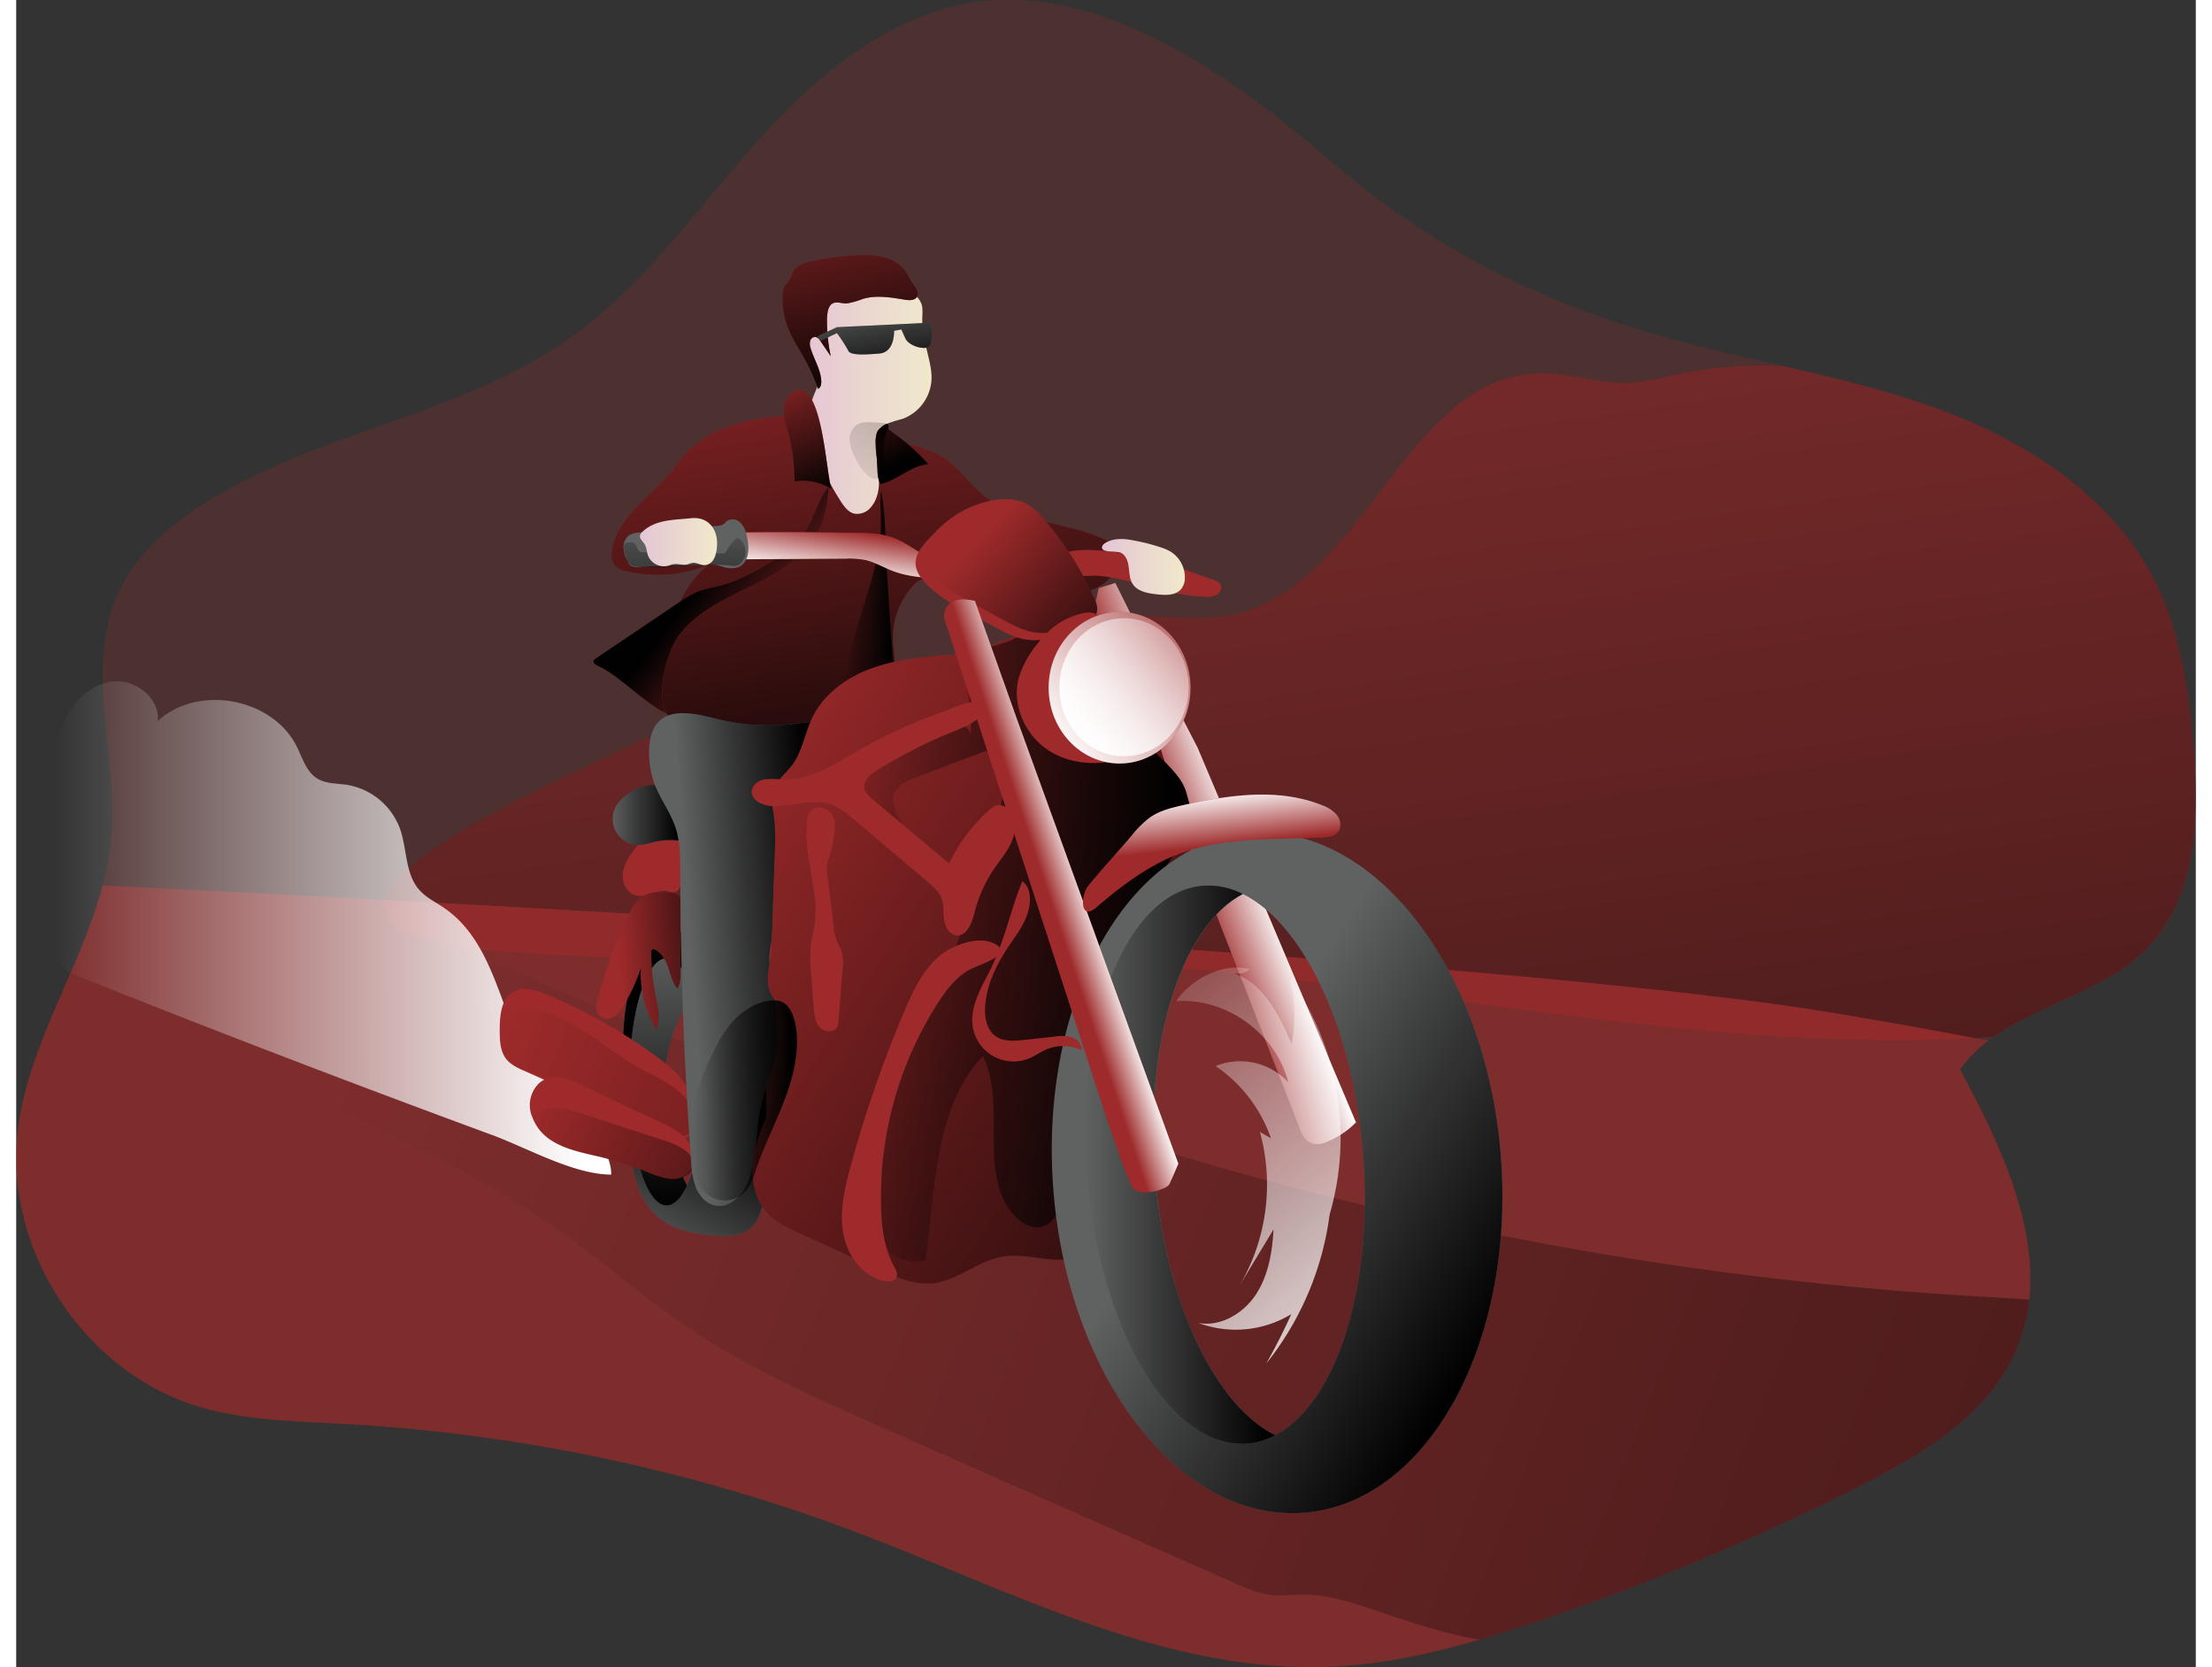 <svg id="Layer_1" data-name="Layer 1" xmlns="http://www.w3.org/2000/svg" xmlns:xlink="http://www.w3.org/1999/xlink" viewBox="0 0 655.55 501.43" width="406" height="306" class="illustration styles_illustrationTablet__1DWOa"><rect x="0" y="0" width="655.55" height="501.43" fill="#333333" stroke="none"/><defs><linearGradient id="linear-gradient" x1="371.34" y1="69.92" x2="492.93" y2="910.15" gradientUnits="userSpaceOnUse"><stop offset="0" stop-color="#010101" stop-opacity="0"></stop><stop offset="0.95" stop-color="#010101"></stop></linearGradient><linearGradient id="linear-gradient-2" x1="118.99" y1="290.21" x2="1460.62" y2="825.57" xlink:href="#linear-gradient"></linearGradient><linearGradient id="linear-gradient-3" x1="26.8" y1="288.2" x2="194.09" y2="288.2" gradientUnits="userSpaceOnUse"><stop offset="0" stop-color="#fff" stop-opacity="0"></stop><stop offset="0.95" stop-color="#fff"></stop></linearGradient><linearGradient id="linear-gradient-4" x1="208.55" y1="290.9" x2="212.36" y2="375.44" xlink:href="#linear-gradient"></linearGradient><linearGradient id="linear-gradient-5" x1="196.37" y1="382.9" x2="220.37" y2="337.64" xlink:href="#linear-gradient"></linearGradient><linearGradient id="linear-gradient-6" x1="193.53" y1="254.23" x2="214.92" y2="254.23" xlink:href="#linear-gradient"></linearGradient><linearGradient id="linear-gradient-7" x1="159.71" y1="318.91" x2="458.58" y2="435.08" xlink:href="#linear-gradient"></linearGradient><linearGradient id="linear-gradient-8" x1="168.69" y1="342.87" x2="295.49" y2="391.96" xlink:href="#linear-gradient"></linearGradient><linearGradient id="linear-gradient-9" x1="196.68" y1="298.99" x2="236.49" y2="295.99" xlink:href="#linear-gradient"></linearGradient><linearGradient id="linear-gradient-10" x1="255.18" y1="81.92" x2="286.81" y2="277.72" xlink:href="#linear-gradient"></linearGradient><linearGradient id="linear-gradient-11" x1="264.17" y1="188.49" x2="278.8" y2="188.49" xlink:href="#linear-gradient"></linearGradient><linearGradient id="linear-gradient-12" x1="256.98" y1="207.45" x2="221.8" y2="180.18" xlink:href="#linear-gradient"></linearGradient><linearGradient id="linear-gradient-13" x1="251.41" y1="166.53" x2="249.23" y2="181.8" xlink:href="#linear-gradient-3"></linearGradient><linearGradient id="linear-gradient-14" x1="216.16" y1="159.92" x2="216.16" y2="214.87" xlink:href="#linear-gradient"></linearGradient><linearGradient id="linear-gradient-15" x1="218.23" y1="297.9" x2="258.22" y2="294.99" xlink:href="#linear-gradient"></linearGradient><linearGradient id="linear-gradient-16" x1="366.95" y1="272.3" x2="388.04" y2="264.31" xlink:href="#linear-gradient-3"></linearGradient><linearGradient id="linear-gradient-17" x1="216.64" y1="239.06" x2="456.61" y2="396.14" xlink:href="#linear-gradient"></linearGradient><linearGradient id="linear-gradient-18" x1="264.79" y1="292.54" x2="368.25" y2="292.54" xlink:href="#linear-gradient"></linearGradient><linearGradient id="linear-gradient-19" x1="349.93" y1="298.22" x2="355.62" y2="298.22" xlink:href="#linear-gradient"></linearGradient><linearGradient id="linear-gradient-20" x1="374.83" y1="349.54" x2="466.45" y2="407.35" xlink:href="#linear-gradient"></linearGradient><linearGradient id="linear-gradient-21" x1="336.69" y1="359.4" x2="393.8" y2="359.4" xlink:href="#linear-gradient"></linearGradient><linearGradient id="linear-gradient-22" x1="252.6" y1="129.94" x2="290.44" y2="129.94" gradientUnits="userSpaceOnUse"><stop offset="0" stop-color="#e5c6d6"></stop><stop offset="0.42" stop-color="#ead4d0"></stop><stop offset="1" stop-color="#f0e9cb"></stop></linearGradient><linearGradient id="linear-gradient-23" x1="255.66" y1="53.46" x2="273.47" y2="133.62" xlink:href="#linear-gradient"></linearGradient><linearGradient id="linear-gradient-24" x1="304.88" y1="171.08" x2="355.21" y2="217.62" xlink:href="#linear-gradient"></linearGradient><linearGradient id="linear-gradient-25" x1="325.9" y1="279.14" x2="337.9" y2="275.14" xlink:href="#linear-gradient-3"></linearGradient><linearGradient id="linear-gradient-26" x1="374.14" y1="263.85" x2="372.32" y2="246.76" xlink:href="#linear-gradient-3"></linearGradient><linearGradient id="linear-gradient-27" x1="218.59" y1="340.08" x2="249.94" y2="340.08" xlink:href="#linear-gradient"></linearGradient><linearGradient id="linear-gradient-28" x1="367.23" y1="178.47" x2="309.42" y2="224.83" xlink:href="#linear-gradient-3"></linearGradient><linearGradient id="linear-gradient-29" x1="365.41" y1="180.88" x2="312.76" y2="223.09" xlink:href="#linear-gradient-3"></linearGradient><linearGradient id="linear-gradient-30" x1="271.34" y1="97.71" x2="276.52" y2="126.34" xlink:href="#linear-gradient"></linearGradient><linearGradient id="linear-gradient-31" x1="202.72" y1="172.2" x2="225.94" y2="172.2" xlink:href="#linear-gradient-22"></linearGradient><linearGradient id="linear-gradient-32" x1="341.71" y1="179.63" x2="366.63" y2="179.63" xlink:href="#linear-gradient-22"></linearGradient><linearGradient id="linear-gradient-33" x1="331.81" y1="296.85" x2="452.89" y2="431.02" xlink:href="#linear-gradient-3"></linearGradient><linearGradient id="linear-gradient-34" x1="241.83" y1="118.5" x2="259.83" y2="159.95" xlink:href="#linear-gradient"></linearGradient><linearGradient id="linear-gradient-35" x1="263.7" y1="109" x2="281.7" y2="150.45" xlink:href="#linear-gradient"></linearGradient><linearGradient id="linear-gradient-36" x1="271.03" y1="149.51" x2="280.5" y2="139.99" xlink:href="#linear-gradient"></linearGradient><linearGradient id="linear-gradient-37" x1="257.32" y1="159.03" x2="377.12" y2="38.51" xlink:href="#linear-gradient"></linearGradient></defs><title>on the road 3</title><path d="M599.78,330.79c14.22,26.38,28.71,57.65,16.55,85-8.57,19.21-28.09,30.79-46.84,40.32a734.21,734.21,0,0,1-96.2,40.41c-20.22,6.82-41,12.82-62.29,13.83-49.86,2.29-96.23-22.66-142.92-40.33a516,516,0,0,0-154.69-32.69c-14.76-.82-29.75-1-43.89-5.35-34.17-10.54-58.11-47.34-53.89-82.83,3.06-25.88,18.94-48.77,25.53-73.76a85.36,85.36,0,0,0,2.63-14.84c2-24.29-8.05-50,1.71-72.37,5.23-11.89,15.46-20.92,26.42-27.81,34-21.43,76.67-26.27,109.48-49.4,22.55-15.92,38.63-39.2,57.07-59.77s41.68-39.56,69.19-41.88c38-3.22,76.16,25.22,103.4,48.69,29.21,25.15,61.21,41.53,98.86,52.19,12.05,3.41,24.29,6.12,36.54,8.91h.07c15.69,3.6,31.35,7.32,46.45,12.82,26.89,9.84,52.85,26.54,65.59,52.19,7.36,14.79,9.84,31.49,11.31,48,2,22,1.4,46.91-14.21,62.56C643.25,307.12,623.84,311,609.89,321c-.54.35-1.08.74-1.62,1.16A39.1,39.1,0,0,0,599.78,330.79Z" transform="translate(-15.13 -9.11)" fill="#9E2A2B" opacity="0.24" style="isolation: isolate;"></path><path d="M655.65,294.68C643.25,307.12,623.84,311,609.89,321c-85.88,5.69-171.58-16-257.7-21.66-62.72-4.06-125.64.39-188.36-3.83-86.47-5.85-3-43.74,32.54-60.52,11.55-5.46,23.95-11,36.58-9.18,7.74,1.17,14.91,5.08,22.66,6.36,31.5,5.27,54.58-32.31,86.16-37.27,13.13-2.06,26.81,1.78,39.82-1.09,39.37-8.75,51.76-72,92.09-72.44,8.56-.08,16.93,3,25.49,2.86,6.43-.07,12.71-2,19-3.21a118.85,118.85,0,0,1,28.25-1.82h.07c15.69,3.6,31.35,7.32,46.45,12.82,26.89,9.84,52.85,26.54,65.59,52.19,7.36,14.79,9.84,31.49,11.31,48C671.84,254.12,671.26,279,655.65,294.68Z" transform="translate(-15.13 -9.11)" fill="#9E2A2B" opacity="0.6" style="isolation: isolate;"></path><path d="M655.65,294.68C643.25,307.12,623.84,311,609.89,321l-5.92.35c-12.83-2.48-27-5-42.81-7.63C481,300.3,259.64,287,126.21,279.81c3.76-14.14,47.07-34,70.16-44.87,11.55-5.46,23.95-11,36.58-9.18,7.74,1.17,14.91,5.08,22.66,6.36,31.5,5.27,54.58-32.31,86.16-37.27,13.13-2.06,26.81,1.78,39.82-1.09,39.37-8.75,51.76-72,92.09-72.44,8.56-.08,16.93,3,25.49,2.86,6.43-.07,12.71-2,19-3.21a118.85,118.85,0,0,1,28.25-1.82h.07c15.69,3.6,31.35,7.32,46.45,12.82,26.89,9.84,52.85,26.54,65.59,52.19,7.36,14.79,9.84,31.49,11.31,48C671.84,254.12,671.26,279,655.65,294.68Z" transform="translate(-15.13 -9.11)" fill="url(#linear-gradient)"></path><path d="M620.55,400a52.84,52.84,0,0,1-4.22,15.81c-8.57,19.21-28.09,30.79-46.84,40.32a734.21,734.21,0,0,1-96.2,40.41c-6,2-12,4-18.13,5.7-14.45,4.26-29.17,7.43-44.16,8.13-49.86,2.29-96.23-22.66-142.92-40.33a516,516,0,0,0-154.69-32.69c-14.76-.82-29.75-1-43.89-5.35-34.17-10.54-58.11-47.34-53.89-82.83,3.06-25.88,18.94-48.77,25.53-73.76,6.78.35,15.07.77,24.6,1.24l14.41.7c13.64.69,29.14,1.54,46.06,2.44C259.64,287,481,300.3,561.16,313.67c15.77,2.59,30,5.15,42.81,7.63l4.3.81a39.1,39.1,0,0,0-8.49,8.68C611.33,352.21,623.07,376.85,620.55,400Z" transform="translate(-15.13 -9.11)" fill="#9E2A2B" opacity="0.6" style="isolation: isolate;"></path><path d="M620.55,400a52.84,52.84,0,0,1-4.22,15.81c-8.57,19.21-28.09,30.79-46.84,40.32a734.21,734.21,0,0,1-96.2,40.41c-6,2-12,4-18.13,5.7-10.92-1.82-21.61-5.58-32.19-9.11-6.74-2.24-13.6-4.41-20.69-4.41-3.21,0-6.43.42-9.61.07-3.95-.42-7.63-2.05-11.27-3.68Q328.81,462,276.26,438.72c-20.73-9.14-41.61-18.4-60.36-31.22-12-8.18-22.93-17.71-34.67-26.23-25.46-18.48-54.2-31.69-82.72-44.82q-23.58-10.81-47.14-21.66l13.09-9Q53.71,299.61,43,293.52c12.59-1.39,25.22-2.83,37.85-4.22-5-4.22-10-8.45-15.07-12.63-1.94-1.67-3.91-3.29-5.85-4.92,3.68,3.06,11.89,4.57,20.26,5.62,7.75,1,15.65,1.58,20.19,2.71,13.94,3.48,27.81,7.51,41.45,12.12,25.76,8.76,49.78,21.85,75.39,30.76,42.23,14.73,88.87,15.19,132.14,28.87a1053,1053,0,0,0,255,47.14C609.74,399.28,615.16,399.59,620.55,400Z" transform="translate(-15.13 -9.11)" fill="url(#linear-gradient-2)"></path><path d="M143.85,282.19c-2.55-1.75-5.43-3.11-7.48-5.43-4.31-4.87-3.64-12.27-5.81-18.4a20.58,20.58,0,0,0-15.94-13.2c-3-.46-6.3-.28-8.92-1.88-3.27-2-4.43-6.07-6.12-9.51C92.32,219,69.77,214.8,57.69,226c.77-7-6.91-12.83-13.86-11.9S31.44,221,29.05,227.61s-2.32,13.79-2.21,20.81l.67,45.23c0,2,.1,4.09,1.2,5.74s3.2,2.58,5.12,3.35Q75,319.19,116.49,334.88q20.73,7.85,41.54,15.5c10.65,3.91,24.78,12,36.06,12,.16-11.87-19.26-24.77-25.09-34.85C160.49,312.86,158.79,292.44,143.85,282.19Z" transform="translate(-15.13 -9.11)" fill="url(#linear-gradient-3)"></path><path d="M219,307.49s-20.36,25.82-.37,61.45c0,0-7.27,10.18-14.18.36s-11.27-64.36,5.82-75.63S219,307.49,219,307.49Z" transform="translate(-15.13 -9.11)" fill="#606161"></path><path d="M219,307.49s-20.36,25.82-.37,61.45c0,0-7.27,10.18-14.18.36s-11.27-64.36,5.82-75.63S219,307.49,219,307.49Z" transform="translate(-15.13 -9.11)" fill="url(#linear-gradient-4)"></path><path d="M240.23,321.88c-.43-8.91-1.55-18.75-8.29-24.6-3.91-3.41-9.07-9.11-14.3-8.49-6.27.78-11.85,5.35-15,10.7-4,6.89-4.8,15.18-5,23.16a187.29,187.29,0,0,0,2.29,33.86c1,6.51,2.67,13.37,7.44,17.94s11.77,5.85,18.4,6.28c3.21.23,6.62.19,9.34-1.55,4.14-2.75,4.84-8.45,5.11-13.41C240.93,351.17,240.93,336.48,240.23,321.88Zm-29.48,49.78c-6.2,0-11.24-16.66-11.24-37.19s5-37.15,11.24-37.15S222,313.94,222,334.47,217,371.66,210.75,371.66Z" transform="translate(-15.13 -9.11)" fill="#606161"></path><path d="M240.23,321.88c-.43-8.91-1.55-18.75-8.29-24.6-3.91-3.41-9.07-9.11-14.3-8.49-6.27.78-11.85,5.35-15,10.7-4,6.89-4.8,15.18-5,23.16a187.29,187.29,0,0,0,2.29,33.86c1,6.51,2.67,13.37,7.44,17.94s11.77,5.85,18.4,6.28c3.21.23,6.62.19,9.34-1.55,4.14-2.75,4.84-8.45,5.11-13.41C240.93,351.17,240.93,336.48,240.23,321.88Zm-29.48,49.78c-6.2,0-11.24-16.66-11.24-37.19s5-37.15,11.24-37.15S222,313.94,222,334.47,217,371.66,210.75,371.66Z" transform="translate(-15.13 -9.11)" fill="url(#linear-gradient-5)"></path><path d="M200.69,265.05c-1.61,2.13-3,4.56-3.13,7.23s1.46,5.56,4.06,6.17c3.12.73,6.26-1.9,9.41-1.3a5.19,5.19,0,0,0,2.26.27c1.13-.31,1.59-1.64,1.85-2.79.57-2.55,1-5.13,1.39-7.72a12.87,12.87,0,0,0,0-5.1C213.55,250.84,204.49,260,200.69,265.05Z" transform="translate(-15.13 -9.11)" fill="#9E2A2B"></path><path d="M194.93,252.89a7.86,7.86,0,0,0,8,10.34,26.35,26.35,0,0,0,3.9-.85,21.46,21.46,0,0,1,7.45-.47,1.74,1.74,0,0,0,1.13-.11c.53-.34.51-1.11.41-1.73-.67-4.28-2.45-13.21-7.29-14.61S196.41,248.47,194.93,252.89Z" transform="translate(-15.13 -9.11)" fill="#606161"></path><path d="M194.93,252.89a7.86,7.86,0,0,0,8,10.34,26.35,26.35,0,0,0,3.9-.85,21.46,21.46,0,0,1,7.45-.47,1.74,1.74,0,0,0,1.13-.11c.53-.34.51-1.11.41-1.73-.67-4.28-2.45-13.21-7.29-14.61S196.41,248.47,194.93,252.89Z" transform="translate(-15.13 -9.11)" fill="url(#linear-gradient-6)"></path><path d="M174.61,308.22c-3.22-1.33-7-2.53-10-.79-3.52,2-4,6.84-4.06,10.91,0,3.25,0,6.8,2,9.32,1.38,1.72,3.47,2.67,5.48,3.56l43.88,19.51c1.72.76,3.92,1.45,5.28.17a4.39,4.39,0,0,0,1.07-2.42c2.36-12.35-4.8-17.71-13.9-24A158.91,158.91,0,0,0,174.61,308.22Z" transform="translate(-15.13 -9.11)" fill="#9E2A2B"></path><path d="M174.88,313.82c-3.22-1-7-1.89-10-.59-3.52,1.51-4,5.1-4.06,8.13-.05,2.42,0,5.07,2,6.95a15.43,15.43,0,0,0,5.49,2.65c14.62,4.85,29,14.35,43.6,19.2,1.72.57,3.92,1.08,5.28.12a3,3,0,0,0,1.07-1.8c2.36-9.2-6.07-13.2-15.17-17.9C193.79,325.77,185.34,317.05,174.88,313.82Z" transform="translate(-15.13 -9.11)" fill="url(#linear-gradient-7)"></path><path d="M218.77,358.61a5.78,5.78,0,0,1-2,3.71,6.3,6.3,0,0,1-4.1,1.36c-.39,0-.82,0-1.24-.08a25.67,25.67,0,0,1-6.28-1.9,109.71,109.71,0,0,0-14.22-4.61c-5.31-1.27-10.88-2.24-15.38-5.34a14,14,0,0,1-5.07-6.36,9.19,9.19,0,0,1,0-7.82c3.41-7,10.53-4.15,15.73-1.67,7.24,3.53,14.56,7,21.88,10.35,3.34,1.51,6.82,3.13,9,6.08A8.7,8.7,0,0,1,218.77,358.61Z" transform="translate(-15.13 -9.11)" fill="#9E2A2B"></path><path d="M216.75,362.71a8,8,0,0,1-4.1,1c-.39,0-.82,0-1.24-.08a25.67,25.67,0,0,1-6.28-1.9,109.71,109.71,0,0,0-14.22-4.61c-5.31-1.27-10.88-2.24-15.38-5.34a14,14,0,0,1-5.07-6.36c3.41-4.88,10.53-2.94,15.73-1.16,7.24,2.48,14.56,4.88,21.88,7.21,3.34,1.08,6.82,2.21,9,4.3a5.51,5.51,0,0,1,1.67,2.87A3.75,3.75,0,0,1,216.75,362.71Z" transform="translate(-15.13 -9.11)" fill="url(#linear-gradient-8)"></path><path d="M200.35,282.23a139.94,139.94,0,0,0-10.26,27.06c-.48,1.81-.83,4,.49,5.34s3.35,1,4.77,0a11.17,11.17,0,0,0,3.08-4.11A56.31,56.31,0,0,0,203,300.27a32.39,32.39,0,0,0,4.69,18.58c1.35-3.54.3-7.49-.42-11.21a61.06,61.06,0,0,1-1.08-13.22c2.44.45,4,2.85,4.86,5.18s1.33,4.89,2.9,6.81c1-1.45,1-3.33,1-5.09V280.5a3.17,3.17,0,0,0-.43-1.95,3,3,0,0,0-2.06-.89C207.49,277,202.77,277.4,200.35,282.23Z" transform="translate(-15.13 -9.11)" fill="#9E2A2B"></path><path d="M200.35,282.23a139.94,139.94,0,0,0-10.26,27.06c-.48,1.81-.83,4,.49,5.34s3.35,1,4.77,0a11.17,11.17,0,0,0,3.08-4.11A56.31,56.31,0,0,0,203,300.27a32.39,32.39,0,0,0,4.69,18.58c1.35-3.54.3-7.49-.42-11.21a61.06,61.06,0,0,1-1.08-13.22c2.44.45,4,2.85,4.86,5.18s1.33,4.89,2.9,6.81c1-1.45,1-3.33,1-5.09V280.5a3.17,3.17,0,0,0-.43-1.95,3,3,0,0,0-2.06-.89C207.49,277,202.77,277.4,200.35,282.23Z" transform="translate(-15.13 -9.11)" fill="url(#linear-gradient-9)"></path><path d="M217,145.07c-2.08,2.12-3.78,4.58-5.72,6.83-6.24,7.24-15.37,13.13-16.93,22.56a5.8,5.8,0,0,0,.8,4.64,6.38,6.38,0,0,0,3.57,1.81,39.86,39.86,0,0,0,25-2.14c-9.14,6.59-12.11,18.66-14.17,29.74-.95,5.13-1.73,10.87,1.19,15.18,4,5.94,12.6,6,19.75,5.4l27.07-2.24c4-.33,8.08-.67,11.86-2.06s7.3-4,8.91-7.64c2.3-5.21.38-11.21.52-16.91a23.3,23.3,0,0,1,6.23-15.17,5.73,5.73,0,0,1,2-1.52,6.47,6.47,0,0,1,3-.14l34.21,3.71c4.6.5,9.36,1,13.78-.39s8.45-5.16,8.6-9.79a5.35,5.35,0,0,0-.83-3.27,7.07,7.07,0,0,0-2.93-2.14c-12-5.67-26.91-5.13-37.1-13.63-3.93-3.27-6.84-7.69-11-10.61-3.89-2.73-8.59-4-13.19-5.17-10.71-2.79-23.64-8.67-34.76-8C236.36,134.74,224.56,137.31,217,145.07Z" transform="translate(-15.13 -9.11)" fill="#9E2A2B"></path><path d="M217,145.07c-2.08,2.12-3.78,4.58-5.72,6.83-6.24,7.24-15.37,13.13-16.93,22.56a5.8,5.8,0,0,0,.8,4.64,6.38,6.38,0,0,0,3.57,1.81,39.86,39.86,0,0,0,25-2.14c-9.14,6.59-12.11,18.66-14.17,29.74-.95,5.13-1.73,10.87,1.19,15.18,4,5.94,12.6,6,19.75,5.4l27.07-2.24c4-.33,8.08-.67,11.86-2.06s7.3-4,8.91-7.64c2.3-5.21.38-11.21.52-16.91a23.3,23.3,0,0,1,6.23-15.17,5.73,5.73,0,0,1,2-1.52,6.47,6.47,0,0,1,3-.14l34.21,3.71c4.6.5,9.36,1,13.78-.39s8.45-5.16,8.6-9.79a5.35,5.35,0,0,0-.83-3.27,7.07,7.07,0,0,0-2.93-2.14c-12-5.67-26.91-5.13-37.1-13.63-3.93-3.27-6.84-7.69-11-10.61-3.89-2.73-8.59-4-13.19-5.17-10.71-2.79-23.64-8.67-34.76-8C236.36,134.74,224.56,137.31,217,145.07Z" transform="translate(-15.13 -9.11)" fill="url(#linear-gradient-10)"></path><path d="M278.73,207.24a9.14,9.14,0,0,1-.31,3.94,7.77,7.77,0,0,1-1.88,2.6,24.85,24.85,0,0,1-12.37,6.66c-.12-11.18,3.69-22,6.93-32.68a113.16,113.16,0,0,0,3.75-15.52c.81-5.27-.17-10.58.41-15.7,1.55,8,1.22,16.88,1.77,25.05Z" transform="translate(-15.13 -9.11)" fill="url(#linear-gradient-11)"></path><path d="M248.45,173.69c-4.77,3.95-14,9.27-20,11.12-2.72.86-5.61,1.15-8.27,2.2a30.43,30.43,0,0,0-5.78,3.31l-25,16.85a1.45,1.45,0,0,0-.58.57c-.32.72.55,1.36,1.27,1.66,5.92,2.48,14.73,11.82,20.64,14.29-3.4-6.55.26-19.11,4.12-24,5.85-7.42,15.09-11.09,23.53-15.33,8.27-4.15,16.9-9.93,19.57-19.31a43.13,43.13,0,0,0,1.56-9.54C255.69,159.63,254.81,168.41,248.45,173.69Z" transform="translate(-15.13 -9.11)" fill="#9E2A2B"></path><path d="M248.45,173.69c-4.77,3.95-14,9.27-20,11.12-2.72.86-5.61,1.15-8.27,2.2a30.43,30.43,0,0,0-5.78,3.31l-25,16.85a1.45,1.45,0,0,0-.58.57c-.32.72.55,1.36,1.27,1.66,5.92,2.48,14.73,11.82,20.64,14.29-3.4-6.55.26-19.11,4.12-24,5.85-7.42,15.09-11.09,23.53-15.33,8.27-4.15,16.9-9.93,19.57-19.31a43.13,43.13,0,0,0,1.56-9.54C255.69,159.63,254.81,168.41,248.45,173.69Z" transform="translate(-15.13 -9.11)" fill="url(#linear-gradient-12)"></path><path d="M288.65,176.34c-3.39-2-6.54-4.4-10.24-5.66-3.49-1.19-7.24-1.25-10.92-1.31-20.46-.29-41-.58-61.34,1.2-2.61.23-5.88,1.09-6.24,3.68-.27,1.87,1.35,3.58,3.16,4.12a13.32,13.32,0,0,0,5.62,0,167.1,167.1,0,0,1,21.93-1.1l34-.21a26,26,0,0,1,5.85.41c2.79.62,5.28,2.13,7.94,3.17,5.4,2.13,11.34,2.31,17.14,2.46,2.35.07,5.92-1.39,2.91-3.63-1-.74-3.45-.49-4.69-.84A22.61,22.61,0,0,1,288.65,176.34Z" transform="translate(-15.13 -9.11)" fill="#9E2A2B"></path><path d="M288.65,176.34c-3.39-2-6.54-4.4-10.24-5.66-3.49-1.19-7.24-1.25-10.92-1.31-20.46-.29-41-.58-61.34,1.2-2.61.23-5.88,1.09-6.24,3.68-.27,1.87,1.35,3.58,3.16,4.12a13.32,13.32,0,0,0,5.62,0,167.1,167.1,0,0,1,21.93-1.1l34-.21a26,26,0,0,1,5.85.41c2.79.62,5.28,2.13,7.94,3.17,5.4,2.13,11.34,2.31,17.14,2.46,2.35.07,5.92-1.39,2.91-3.63-1-.74-3.45-.49-4.69-.84A22.61,22.61,0,0,1,288.65,176.34Z" transform="translate(-15.13 -9.11)" fill="#9E2A2B"></path><path d="M288.72,176.41c-3.39-1.95-6.54-4.4-10.24-5.66-3.49-1.19-7.24-1.26-10.92-1.31-20.46-.29-41-.58-61.34,1.2-2.61.23-5.88,1.08-6.25,3.68-.26,1.87,1.36,3.58,3.17,4.12a13.32,13.32,0,0,0,5.62,0,167.1,167.1,0,0,1,21.93-1.1l33.95-.21a26.12,26.12,0,0,1,5.86.41c2.78.62,5.28,2.12,7.94,3.17,5.4,2.13,11.33,2.31,17.14,2.46,2.34.07,5.92-1.4,2.91-3.63-1-.74-3.45-.49-4.69-.84A22.61,22.61,0,0,1,288.72,176.41Z" transform="translate(-15.13 -9.11)" fill="url(#linear-gradient-13)"></path><path d="M234.67,169.51a6.47,6.47,0,0,0-2-3.44,3.14,3.14,0,0,0-3.73-.28c-.4.29-.7.71-1.12,1a4.12,4.12,0,0,1-1.87.48l-23.34,2a6.5,6.5,0,0,0-3.08.79,4.32,4.32,0,0,0-1.73,3.85,10.43,10.43,0,0,0,1.34,4.17,3.1,3.1,0,0,0,.92,1.21,3.24,3.24,0,0,0,1.9.33l21.08-.7a9.41,9.41,0,0,1,3.55.33C234.4,182.12,236.61,176.56,234.67,169.51Z" transform="translate(-15.13 -9.11)" fill="#606161"></path><path d="M232.68,171.19a1,1,0,0,0-.54-.25,1.16,1.16,0,0,0-.85.49,24.25,24.25,0,0,0-2.84,3.78.54.54,0,0,1-.57.32l-24.26-.31a2,2,0,0,1-.77-.1,1.75,1.75,0,0,1-.83-.94c-.32-.73-.55-1.66-1.31-1.89s-2.67,0-2.8.74a6.56,6.56,0,0,0,.48,2.86c.18.45.35,1.39.54,1.84a7.27,7.27,0,0,0,1.22,1.38,1.69,1.69,0,0,0,.83.26c9.44,1.2,19.5-1.28,29-.15a4,4,0,0,0,2.46-.2,3.92,3.92,0,0,0,1.18-1.25A4.92,4.92,0,0,0,232.68,171.19Z" transform="translate(-15.13 -9.11)" fill="url(#linear-gradient-14)"></path><path d="M207.05,244.75c1.71,4.61,4.84,8.61,6.38,13.28,1.41,4.27,1.41,8.85,1.42,13.34q.1,43.58,3.27,87.07a24.34,24.34,0,0,0,1.54,8.14c1.12,2.54,3.32,4.78,6.07,5.17,4.33.62,8-3.4,9.57-7.47,2.68-6.79,2.13-14.39,3.59-21.55,1.69-8.3,6.11-16.29,5.14-24.7-.43-3.77-.39-10.89-1.4-14.54-2.11-7.59-.17-8.12,0-16,.16-7.05.68-20.59,1.09-27.63.35-5.92-2.78-9.62.85-14.31,2.08-2.67,5-4.58,7.21-7.12s14.13-12.72,13.21-13.11-15.06,1.42-16.17,1.54a64.55,64.55,0,0,1-22.67-1.46c-5.15-1.26-13.55-3.74-17.89.84C204.23,230.5,205.23,239.84,207.05,244.75Z" transform="translate(-15.13 -9.11)" fill="#606161"></path><path d="M207.05,244.75c1.71,4.61,4.84,8.61,6.38,13.28,1.41,4.27,1.41,8.85,1.42,13.34q.1,43.58,3.27,87.07a24.34,24.34,0,0,0,1.54,8.14c1.12,2.54,3.32,4.78,6.07,5.17,4.33.62,8-3.4,9.57-7.47,2.68-6.79,2.13-14.39,3.59-21.55,1.69-8.3,6.11-16.29,5.14-24.7-.43-3.77-.39-10.89-1.4-14.54-2.11-7.59-.17-8.12,0-16,.16-7.05.68-20.59,1.09-27.63.35-5.92-2.78-9.62.85-14.31,2.08-2.67,5-4.58,7.21-7.12s14.13-12.72,13.21-13.11-15.06,1.42-16.17,1.54a64.55,64.55,0,0,1-22.67-1.46c-5.15-1.26-13.55-3.74-17.89.84C204.23,230.5,205.23,239.84,207.05,244.75Z" transform="translate(-15.13 -9.11)" fill="url(#linear-gradient-15)"></path><path d="M357.3,235.93l43.75,112.29s1.55,6.58,7.36,4.64a25.25,25.25,0,0,0,9.68-6.19L370.46,234l-5-9.68-19.75-39.88-5,1.55-2.32,10.45Z" transform="translate(-15.13 -9.11)" fill="#9E2A2B"></path><path d="M357.3,235.93l43.75,112.29s1.55,6.58,7.36,4.64a25.25,25.25,0,0,0,9.68-6.19L370.46,234l-5-9.68-19.75-39.88-5,1.55-2.32,10.45Z" transform="translate(-15.13 -9.11)" fill="url(#linear-gradient-16)"></path><path d="M242.3,294.3l1-29.17a57,57,0,0,0-.35-11.09c-.35-2.13-.93-4.3-.48-6.4.74-3.4,3.92-5.6,6-8.38,3.14-4.16,3.84-9.63,6.09-14.33,3.49-7.24,10.59-12.24,18.17-14.93s15.7-3.37,23.71-4c9.93-.81,19.19-7.09,29.15-7.39s20.59,3.27,26.26,11.46c6.92,10,5,24.14,11.71,34.27,1.74,2.61,4,4.91,5.13,7.85,1.86,5-.16,10.62-3.19,15s-7,8-9.86,12.51c-6.75,10.77-5.72,24.42-5.51,37.13a228.74,228.74,0,0,1-7,60,17.93,17.93,0,0,1-2.67,6.56c-3,4-8.72,4.92-13.74,4.54s-10.08-1.69-15-.84c-7.43,1.29-13.52,7.25-21,8-5.45.54-10.74-1.77-15.74-4L251,380.16c-3.65-1.65-7.4-3.38-10.09-6.35-4.76-5.26-5.07-13.29-3.25-20.15s5.44-13.09,7.79-19.79,3.3-14.43-.13-20.65c-1-1.87-2.42-3.53-3.32-5.47C240.06,303.65,242.15,298.82,242.3,294.3Z" transform="translate(-15.13 -9.11)" fill="#9E2A2B"></path><path d="M242.3,294.3l1-29.17a57,57,0,0,0-.35-11.09c-.35-2.13-.93-4.3-.48-6.4.74-3.4,3.92-5.6,6-8.38,3.14-4.16,3.84-9.63,6.09-14.33,3.49-7.24,10.59-12.24,18.17-14.93s15.7-3.37,23.71-4c9.93-.81,19.19-7.09,29.15-7.39s20.59,3.27,26.26,11.46c6.92,10,5,24.14,11.71,34.27,1.74,2.61,4,4.91,5.13,7.85,1.86,5-.16,10.62-3.19,15s-7,8-9.86,12.51c-6.75,10.77-5.72,24.42-5.51,37.13a228.74,228.74,0,0,1-7,60,17.93,17.93,0,0,1-2.67,6.56c-3,4-8.72,4.92-13.74,4.54s-10.08-1.69-15-.84c-7.43,1.29-13.52,7.25-21,8-5.45.54-10.74-1.77-15.74-4L251,380.16c-3.65-1.65-7.4-3.38-10.09-6.35-4.76-5.26-5.07-13.29-3.25-20.15s5.44-13.09,7.79-19.79,3.3-14.43-.13-20.65c-1-1.87-2.42-3.53-3.32-5.47C240.06,303.65,242.15,298.82,242.3,294.3Z" transform="translate(-15.13 -9.11)" fill="url(#linear-gradient-17)"></path><path d="M300.54,213.3a58.92,58.92,0,0,1,1.66,16.63c-.63-3.13-4.9-3.65-8.05-3.07a43.63,43.63,0,0,0-29.36,20.48l19.1,17c.67-6-7.07-11.49-4.49-16.95,1.12-2.37,3.8-3.5,6.25-4.43l21.1-8c5.62,3.58,6.2,11.77,4,18.07s-6.33,11.8-8.3,18.16c-1.67,5.39-1.69,11.14-2.88,16.65-2.8,12.94-11.74,23.53-18,35.18a92,92,0,0,0-11,41.27c-.15,5.84.34,11.95,3.34,17s9.14,8.54,14.75,6.9l1.83-16.23c1.82-16.11,4.19-33.45,15.37-45.2,7.42,15-1.85,36.09,9.72,48.17,2,2.08,4.82,3.75,7.66,3.2,3.65-.72,5.65-4.64,6.74-8.2,5.47-17.76,1.92-37.31,7.08-55.17,2.46-8.48,6.79-16.26,10.59-24.23,3.92-8.24,16-22.62,18.78-31.31,2.15-6.68,2.47-5.25.55-12-2.21-7.77-16-15.87-19.54-22.9-4.51-8.84-3.4-26.69-14.82-27.55-6.12-.46-10,.45-15.54,3.55C305.35,206.77,297.56,201.15,300.54,213.3Z" transform="translate(-15.13 -9.11)" fill="url(#linear-gradient-18)"></path><path d="M355.62,279.66c-6.75,10.77-5.72,24.42-5.51,37.13" transform="translate(-15.13 -9.11)" fill="url(#linear-gradient-19)"></path><path d="M461.63,356.51c-4.49-56.44-38.27-99.79-75.43-96.85s-63.61,51.14-59.11,107.58,38.23,99.76,75.42,96.82S466.13,413,461.63,356.51ZM393.8,440.77c-18-8.87-33.09-40-36.11-78.1-3.25-40.4,8.21-75.23,26.38-84.68,18,8.87,33.13,40.05,36.15,78.1C423.47,396.49,412,431.32,393.8,440.77Z" transform="translate(-15.13 -9.11)" fill="#606161"></path><path d="M461.63,356.51c-4.49-56.44-38.27-99.79-75.43-96.85s-63.61,51.14-59.11,107.58,38.23,99.76,75.42,96.82S466.13,413,461.63,356.51ZM393.8,440.77c-18-8.87-33.09-40-36.11-78.1-3.25-40.4,8.21-75.23,26.38-84.68,18,8.87,33.13,40.05,36.15,78.1C423.47,396.49,412,431.32,393.8,440.77Z" transform="translate(-15.13 -9.11)" fill="url(#linear-gradient-20)"></path><path d="M393.8,440.77a21,21,0,0,1-8.41,2.52c-22.89,1.82-44.47-34.28-48.15-80.62s11.89-85.34,34.79-87.16a22.5,22.5,0,0,1,12,2.48c-18.17,9.45-29.63,44.28-26.38,84.68C360.71,400.76,375.82,431.9,393.8,440.77Z" transform="translate(-15.13 -9.11)" fill="#606161"></path><path d="M393.8,440.77a21,21,0,0,1-8.41,2.52c-22.89,1.82-44.47-34.28-48.15-80.62s11.89-85.34,34.79-87.16a22.5,22.5,0,0,1,12,2.48c-18.17,9.45-29.63,44.28-26.38,84.68C360.71,400.76,375.82,431.9,393.8,440.77Z" transform="translate(-15.13 -9.11)" fill="url(#linear-gradient-21)"></path><path d="M337.21,174.51c13.09.12,25.71,4.58,38,9a3.62,3.62,0,0,1,2.15,1.43,2.46,2.46,0,0,1-1.11,3.05,6.34,6.34,0,0,1-3.48.62c-10.95-.28-21.08-5.21-31.91-6.3-3.33-.33-11.23,1.33-12.7-2.94C326.64,174.86,334.38,174.48,337.21,174.51Z" transform="translate(-15.13 -9.11)" fill="#9E2A2B"></path><path d="M290.44,122.91a13.34,13.34,0,0,1-8.8,12.2,45.45,45.45,0,0,0-4.68,1.47,5.14,5.14,0,0,0-2.48,1.94,6.44,6.44,0,0,0-.9,3.72c0,3.29.78,6.58,1.05,9.88a8.44,8.44,0,0,1,0,1c.12,3-.43,6.16-2.36,8.45a5.29,5.29,0,0,1-5.16,2c-1.74-.46-2.9-2.05-3.87-3.52a78.87,78.87,0,0,1-8.95-18.79,18.93,18.93,0,0,0-1-2.6,9.83,9.83,0,0,1-.66-1.39,5.11,5.11,0,0,1,.16-2.17,64.53,64.53,0,0,1,2.44-7.63,13.75,13.75,0,0,0,1.32-4.69c.08-3.1-2.06-5.77-2.71-8.83-.59-2.79.15-5.66.93-8.41a10.43,10.43,0,0,1,1.55-3.53,8.61,8.61,0,0,1,2.78-2.2C265,96.52,272,96,278.74,96.21a16,16,0,0,1,5.23.86,5.86,5.86,0,0,1,3.52,3.71c.47,1.86,0,4,.2,5.89.11,1.32.38,2.6.58,3.92C288.81,114.69,290.48,118.76,290.44,122.91Z" transform="translate(-15.13 -9.11)" fill="url(#linear-gradient-22)"></path><path d="M259,106.7a51,51,0,0,0,1.11,9.53L257,111.66a2.43,2.43,0,0,0-1.43-1.21,1.61,1.61,0,0,0-1.65,1.22,3.94,3.94,0,0,0,.16,2.2c1,3.38,3.09,6.48,3.19,10,0,.87-.21,1.91-1,2.19a54.67,54.67,0,0,0-3.91-8.82c-1.66-3-3.61-5.82-4.91-9a24.6,24.6,0,0,1-1.83-10,6.48,6.48,0,0,1,.75-3.22c.43-.69,1.07-1.23,1.48-1.94s.52-1.45.87-2.14c1-2,3.4-2.77,5.58-3.26a76.45,76.45,0,0,1,14-1.81,25.43,25.43,0,0,1,8.12.7,11.14,11.14,0,0,1,6.53,4.61c.57.93,1,2,1.58,2.88a21.22,21.22,0,0,1,1.4,2,2.44,2.44,0,0,1,.14,2.31c-.67,1.16-2.34,1.1-3.66.88-4.15-.69-8.47-1.43-12.52-.28a27.53,27.53,0,0,1-4.76,1.38c-1.15.12-2.24-.3-3.37-.25C258.78,100.19,259,104.53,259,106.7Z" transform="translate(-15.13 -9.11)" fill="#9E2A2B"></path><path d="M259,106.7a51,51,0,0,0,1.11,9.53L257,111.66a2.43,2.43,0,0,0-1.43-1.21,1.61,1.61,0,0,0-1.65,1.22,3.94,3.94,0,0,0,.16,2.2c1,3.38,3.09,6.48,3.19,10,0,.87-.21,1.91-1,2.19a54.67,54.67,0,0,0-3.91-8.82c-1.66-3-3.61-5.82-4.91-9a24.6,24.6,0,0,1-1.83-10,6.48,6.48,0,0,1,.75-3.22c.43-.69,1.07-1.23,1.48-1.94s.52-1.45.87-2.14c1-2,3.4-2.77,5.58-3.26a76.45,76.45,0,0,1,14-1.81,25.43,25.43,0,0,1,8.12.7,11.14,11.14,0,0,1,6.53,4.61c.57.93,1,2,1.58,2.88a21.22,21.22,0,0,1,1.4,2,2.44,2.44,0,0,1,.14,2.31c-.67,1.16-2.34,1.1-3.66.88-4.15-.69-8.47-1.43-12.52-.28a27.53,27.53,0,0,1-4.76,1.38c-1.15.12-2.24-.3-3.37-.25C258.78,100.19,259,104.53,259,106.7Z" transform="translate(-15.13 -9.11)" fill="url(#linear-gradient-23)"></path><path d="M340.26,192a4.37,4.37,0,0,1-.89,2.79c-1.24,1.7-3.53,2.87-5.54,3.68-4.65,1.82-9.53,3.68-14.49,3.06-3.64-.46-7-2.25-10.19-4-2.67-1.43-5.35-2.87-8-4.34-4.88-2.63-9.84-5.38-13.37-9.68-5.11-6.2,0-10.46,4.42-15a27.61,27.61,0,0,1,3.18-2.82,30.28,30.28,0,0,1,13.67-6.13c3.29-.54,6.86-.5,9.88,1a19.7,19.7,0,0,1,5.46,4.84,95.51,95.51,0,0,1,15.07,23.95A7.07,7.07,0,0,1,340.26,192Z" transform="translate(-15.13 -9.11)" fill="#9E2A2B"></path><path d="M340.26,192a4.37,4.37,0,0,1-.89,2.79,20.47,20.47,0,0,1-3,1.47c-4.65,1.86-9.54,3.72-14.49,3.1-3.68-.46-7-2.25-10.23-4-2.67-1.43-5.31-2.91-8-4.34-4.84-2.63-9.84-5.42-13.33-9.68-5.11-6.24,0-10.46,4.38-15a8.43,8.43,0,0,1,.7-.65,30.28,30.28,0,0,1,13.67-6.13c3.29-.54,6.86-.5,9.88,1a19.7,19.7,0,0,1,5.46,4.84,95.51,95.51,0,0,1,15.07,23.95A7.07,7.07,0,0,1,340.26,192Z" transform="translate(-15.13 -9.11)" fill="url(#linear-gradient-24)"></path><path d="M294.18,194.88,342.59,344s6.19,18.58,8.13,22.07,10.45.77,11.23-.78,2.71-6.19,2.71-6.19L315.87,224.7l-12.39-34.85S294.18,187.14,294.18,194.88Z" transform="translate(-15.13 -9.11)" fill="#9E2A2B"></path><path d="M294.18,194.88,342.59,344s6.19,18.58,8.13,22.07,10.45.77,11.23-.78,2.71-6.19,2.71-6.19L315.87,224.7l-12.39-34.85S294.18,187.14,294.18,194.88Z" transform="translate(-15.13 -9.11)" fill="url(#linear-gradient-25)"></path><path d="M379.37,227" transform="translate(-15.13 -9.11)" fill="#9E2A2B" stroke-miterlimit="10" stroke-width="4.13"></path><path d="M350.57,260.5a29.4,29.4,0,0,1,5.85-5.73c2.85-1.89,6.25-2.72,9.58-3.47,13.85-3.11,28.75-5.3,41.9,0a10.19,10.19,0,0,1,4.55,3.06c1.1,1.49,1.35,3.75.12,5.13-1.08,1.21-2.88,1.4-4.5,1.48-14.36.73-29.17-.21-42.66,4.75-9.49,3.48-17.71,9.7-25.39,16.27-5,4.31-4.75-3.57-2.5-6.4C341.63,270.46,346.29,265.56,350.57,260.5Z" transform="translate(-15.13 -9.11)" fill="#9E2A2B"></path><path d="M350.57,260.5a29.4,29.4,0,0,1,5.85-5.73c2.85-1.89,6.25-2.72,9.58-3.47,13.85-3.11,28.75-5.3,41.9,0a10.19,10.19,0,0,1,4.55,3.06c1.1,1.49,1.35,3.75.12,5.13-1.08,1.21-2.88,1.4-4.5,1.48-14.36.73-29.17-.21-42.66,4.75-9.49,3.48-17.71,9.7-25.39,16.27-5,4.31-4.75-3.57-2.5-6.4C341.63,270.46,346.29,265.56,350.57,260.5Z" transform="translate(-15.13 -9.11)" fill="url(#linear-gradient-26)"></path><path d="M268,235.06c-7,4.06-14.35,8.84-22.47,8.52a24.83,24.83,0,0,0-5.31-.08c-1.75.32-3.51,1.48-3.82,3.23-.59,3.27,3.8,5,7.12,4.88,6-.27,12.22-2.51,17.7-.14a22.24,22.24,0,0,1,5.45,3.75l22.67,19.18c1.64,1.39,3.34,2.86,4.11,4.86s.47,4.25.75,6.38,1.5,4.49,3.63,4.77c3.22.41,4.76-3.72,5.55-6.87a41,41,0,0,1,5.95-13.23c1.95-2.84,4.29-5.5,5.47-8.73s.87-7.36-1.84-9.48a3.57,3.57,0,0,0-2.61-.86,4.89,4.89,0,0,0-2.47,1.4,51.29,51.29,0,0,0-12.16,16.13l-22.95-19.2c-1.19-1-2.47-2.15-2.62-3.69-.2-2.14,1.81-3.76,3.63-4.91a143.68,143.68,0,0,1,22.87-11.7c2.39-1,10.31-3.81,9.51-7.59s-9.76.61-12.09,1.43A153.13,153.13,0,0,0,268,235.06Z" transform="translate(-15.13 -9.11)" fill="#9E2A2B"></path><path d="M292.22,297.14c-4.66,4.19-7.39,10.07-9.84,15.84a362.19,362.19,0,0,0-16.31,47c-1.78,6.55-3.39,13.39-2.2,20.07s5.92,13.18,12.61,14.38c1.2.21,2.7.12,3.32-.94s-.07-2.45-.68-3.57c-2.92-5.35-3.68-11.61-3.86-17.71a108.41,108.41,0,0,1,17.11-61.48c2.73-4.24,6-8.46,10.59-10.5,2.91-1.29,12.45-4.39,6.24-7.38C304,290.33,296,293.7,292.22,297.14Z" transform="translate(-15.13 -9.11)" fill="#9E2A2B"></path><path d="M307.81,301.36c-2.66,5.18-5.83,10.67-5,16.42a12.42,12.42,0,0,0,17.3,9.52c1.6-.7,3-1.74,4.62-2.45a13,13,0,0,1,10.82.13c.17-1.74-1.27-3.32-2.93-3.9a12,12,0,0,0-5.21-.2l-9.18,1c-2.91.32-6.11.56-8.5-1.12-2.76-1.94-3.42-5.77-3.17-9.13.47-6.22,3.22-12.08,6.67-17.29,2.19-3.3,4.71-6.47,6-10.22,1.11-3.21,1.42-7.9-1.49-10C314.09,283,312.3,292.57,307.81,301.36Z" transform="translate(-15.13 -9.11)" fill="#9E2A2B"></path><path d="M259.64,266.89a13.89,13.89,0,0,0-.71,2.52,10.55,10.55,0,0,0,.1,2.38L261,287.62a16.88,16.88,0,0,0,1,4.68c.41,1,1,1.87,1.36,2.86a12.77,12.77,0,0,1,.33,5.23L262.49,316a4.83,4.83,0,0,1-.43,2c-1,1.84-3.95,1.56-5.32,0s-1.6-3.81-1.76-5.88l-.79-10.3a41.87,41.87,0,0,1-.05-8.74c.26-1.93.79-3.81,1.09-5.73,1.63-10.49-3.63-21.12-2.16-31.63a5.29,5.29,0,0,1,.75-2.34c1.9-2.69,6-1.1,7,1.3C262.15,257.55,260.59,264,259.64,266.89Z" transform="translate(-15.13 -9.11)" fill="#9E2A2B"></path><path d="M231.1,315.86c-3.5,3.68-5.75,8.34-7.87,12.94a59.87,59.87,0,0,0-2.75,6.69c-2.4,7.38-2.09,15.36-1.38,23.09.26,2.73.6,5.57,2.13,7.84a8.46,8.46,0,0,0,13.54.65c1.49-1.8,2.16-4.11,2.91-6.33,2.29-6.8,5.58-13.22,8.19-19.91s4.56-13.82,4-21c-.3-3.7-1.68-9.45-6-9.81C239.08,309.66,234.25,312.54,231.1,315.86Z" transform="translate(-15.13 -9.11)" fill="url(#linear-gradient-27)"></path><path d="M325.61,199a34.68,34.68,0,0,0-3.37,3.8,28.92,28.92,0,0,0-5.64,10.42c-1.93,7.67,1.66,16.19,8,20.86s15.08,5.63,22.64,3.3a9.53,9.53,0,0,0,3.77-1.93,11.42,11.42,0,0,0,2.33-3.77c1.33-2.95,2.68-6,2.89-9.21a21.06,21.06,0,0,0-1.6-8.67,47.25,47.25,0,0,0-11.24-17.28c-3-2.92-4.34-3.85-8.51-2.72A22.3,22.3,0,0,0,325.61,199Z" transform="translate(-15.13 -9.11)" fill="#9E2A2B"></path><ellipse cx="331.86" cy="206.83" rx="21.34" ry="22.8" fill="#9E2A2B"></ellipse><ellipse cx="331.86" cy="206.83" rx="21.34" ry="22.8" fill="url(#linear-gradient-28)"></ellipse><ellipse cx="333.2" cy="206.7" rx="19.44" ry="20.76" fill="url(#linear-gradient-29)"></ellipse><path d="M256.13,110.24l5.86-2.73,28.36-1.36s.55,5.86-.54,7.09-6,.14-7.23-2.32l-1.23-2.73-2.18.41s.27,6.41-4.36,6.82-8.86.55-9.41-.82a46,46,0,0,0-3.41-5.31l-5,2.37Z" transform="translate(-15.13 -9.11)" fill="#606161"></path><path d="M256.13,110.24l5.86-2.73,28.36-1.36s.55,5.86-.54,7.09-6,.14-7.23-2.32l-1.23-2.73-2.18.41s.27,6.41-4.36,6.82-8.86.55-9.41-.82a46,46,0,0,0-3.41-5.31l-5,2.37Z" transform="translate(-15.13 -9.11)" fill="url(#linear-gradient-30)"></path><path d="M225.86,173.86a8.83,8.83,0,0,1-.9,3.36,3.46,3.46,0,0,1-2.79,1.87c-1.27,0-2.47-.87-3.73-.67a14.53,14.53,0,0,0-1.42.44c-1.36.35-2.8-.28-4.19-.06-.64.09-1.23.37-1.86.52a5.14,5.14,0,0,1-5.83-3.16c-.4-1.14-.4-2.44-1.06-3.46-.55-.84-1.56-1.6-1.33-2.58a2.14,2.14,0,0,1,.65-1c4-3.84,9.64-3.61,14.75-4.16C223.62,164.42,226.45,168.76,225.86,173.86Z" transform="translate(-15.13 -9.11)" fill="url(#linear-gradient-31)"></path><path d="M345.52,171.37a15.28,15.28,0,0,1,5.22.2,58.56,58.56,0,0,1,8.28,2.05A15,15,0,0,1,362.3,175a9.15,9.15,0,0,1,4.33,7.76,5.49,5.49,0,0,1-1.1,3.49c-1.65,2-4.71,1.9-7.29,1.61-2.76-.3-5.9-.83-7.36-3.19-.9-1.45-.92-3.25-1.14-5s-.83-3.54-2.35-4.31c-1.05-.54-5.32,0-5.65-1.35C341.36,172.51,344.38,171.57,345.52,171.37Z" transform="translate(-15.13 -9.11)" fill="url(#linear-gradient-32)"></path><path d="M364,310.23c15-1.13,30.09,9.76,33.72,24.39a19.72,19.72,0,0,0-21.86-4.89,43.34,43.34,0,0,1,16.65,21.72l-3.31-1.9a59.94,59.94,0,0,1-6.3,46.5l10.4-17.19c-.39,6.82-1.55,13.84-5.29,19.55s-10.61,9.83-17.33,8.59a32.18,32.18,0,0,0,27.94-2.64q-3.4,7.58-7.5,14.83A90.58,90.58,0,0,0,410,349.73a126.88,126.88,0,0,1-.28,26.14,82.79,82.79,0,0,0-11.4-72.36,47.06,47.06,0,0,1,.41,19.63c-3.92-9.29-9.27-19.79-19.17-21.72,2.46.88,5,.7,6.59-.83C378.15,298.52,368.51,303.5,364,310.23Z" transform="translate(-15.13 -9.11)" fill="url(#linear-gradient-33)"></path><path d="M248.81,127c-2.13,1.24-3,4-2.84,6.41s1.07,4.79,1.71,7.17a61.66,61.66,0,0,1,1.57,13.35,16.18,16.18,0,0,1,11.11,2.29C258.64,151.84,257.63,121.85,248.81,127Z" transform="translate(-15.13 -9.11)" fill="#9E2A2B"></path><path d="M289.53,148.75c-5.26.37-9.37,4.86-14.52,6a10.8,10.8,0,0,1-.83-4.27l-.44-7.43c-.07-1.31-.23-3.86.91-4.83,1.71-1.47,3.1.22,4.75,1.4A60.86,60.86,0,0,1,289.53,148.75Z" transform="translate(-15.13 -9.11)" fill="#9E2A2B"></path><path d="M248.81,127c-2.13,1.24-3,4-2.84,6.41s1.07,4.79,1.71,7.17a61.66,61.66,0,0,1,1.57,13.35,16.18,16.18,0,0,1,11.11,2.29C258.64,151.84,257.63,121.85,248.81,127Z" transform="translate(-15.13 -9.11)" fill="url(#linear-gradient-34)"></path><path d="M289.53,148.75c-5.26.37-9.37,4.86-14.52,6a10.8,10.8,0,0,1-.83-4.27l-.44-7.43c-.07-1.31-.23-3.86.91-4.83,1.71-1.47,3.1.22,4.75,1.4A60.86,60.86,0,0,1,289.53,148.75Z" transform="translate(-15.13 -9.11)" fill="url(#linear-gradient-35)"></path><path d="M276.76,139.49a17.15,17.15,0,0,0-.62,7.67,12.38,12.38,0,0,1,.39,3.21,3.11,3.11,0,0,1-1.59,2.68.68.68,0,0,1-.27.07,8.44,8.44,0,0,0,0-1c-.27-3.3-1.08-6.59-1.05-9.88a6.44,6.44,0,0,1,.9-3.72,5.14,5.14,0,0,1,2.48-1.94.3.3,0,0,1,.19.08C278,137.43,277.11,138.4,276.76,139.49Z" transform="translate(-15.13 -9.11)" fill="url(#linear-gradient-36)"></path><path d="M274.48,138.52a6.44,6.44,0,0,0-.9,3.72c0,3.29.78,6.58,1.05,9.88a8.44,8.44,0,0,1,0,1,3.75,3.75,0,0,1-3.22-.89,15.48,15.48,0,0,1-4.14-5.85,13.45,13.45,0,0,1-1.43-4.57,5.52,5.52,0,0,1,1.51-4.45c1.43-1.28,3.56-1.4,5.5-1.2.73.07,3.21,0,4.07.42A5.14,5.14,0,0,0,274.48,138.52Z" transform="translate(-15.13 -9.11)" fill="url(#linear-gradient-37)"></path></svg>